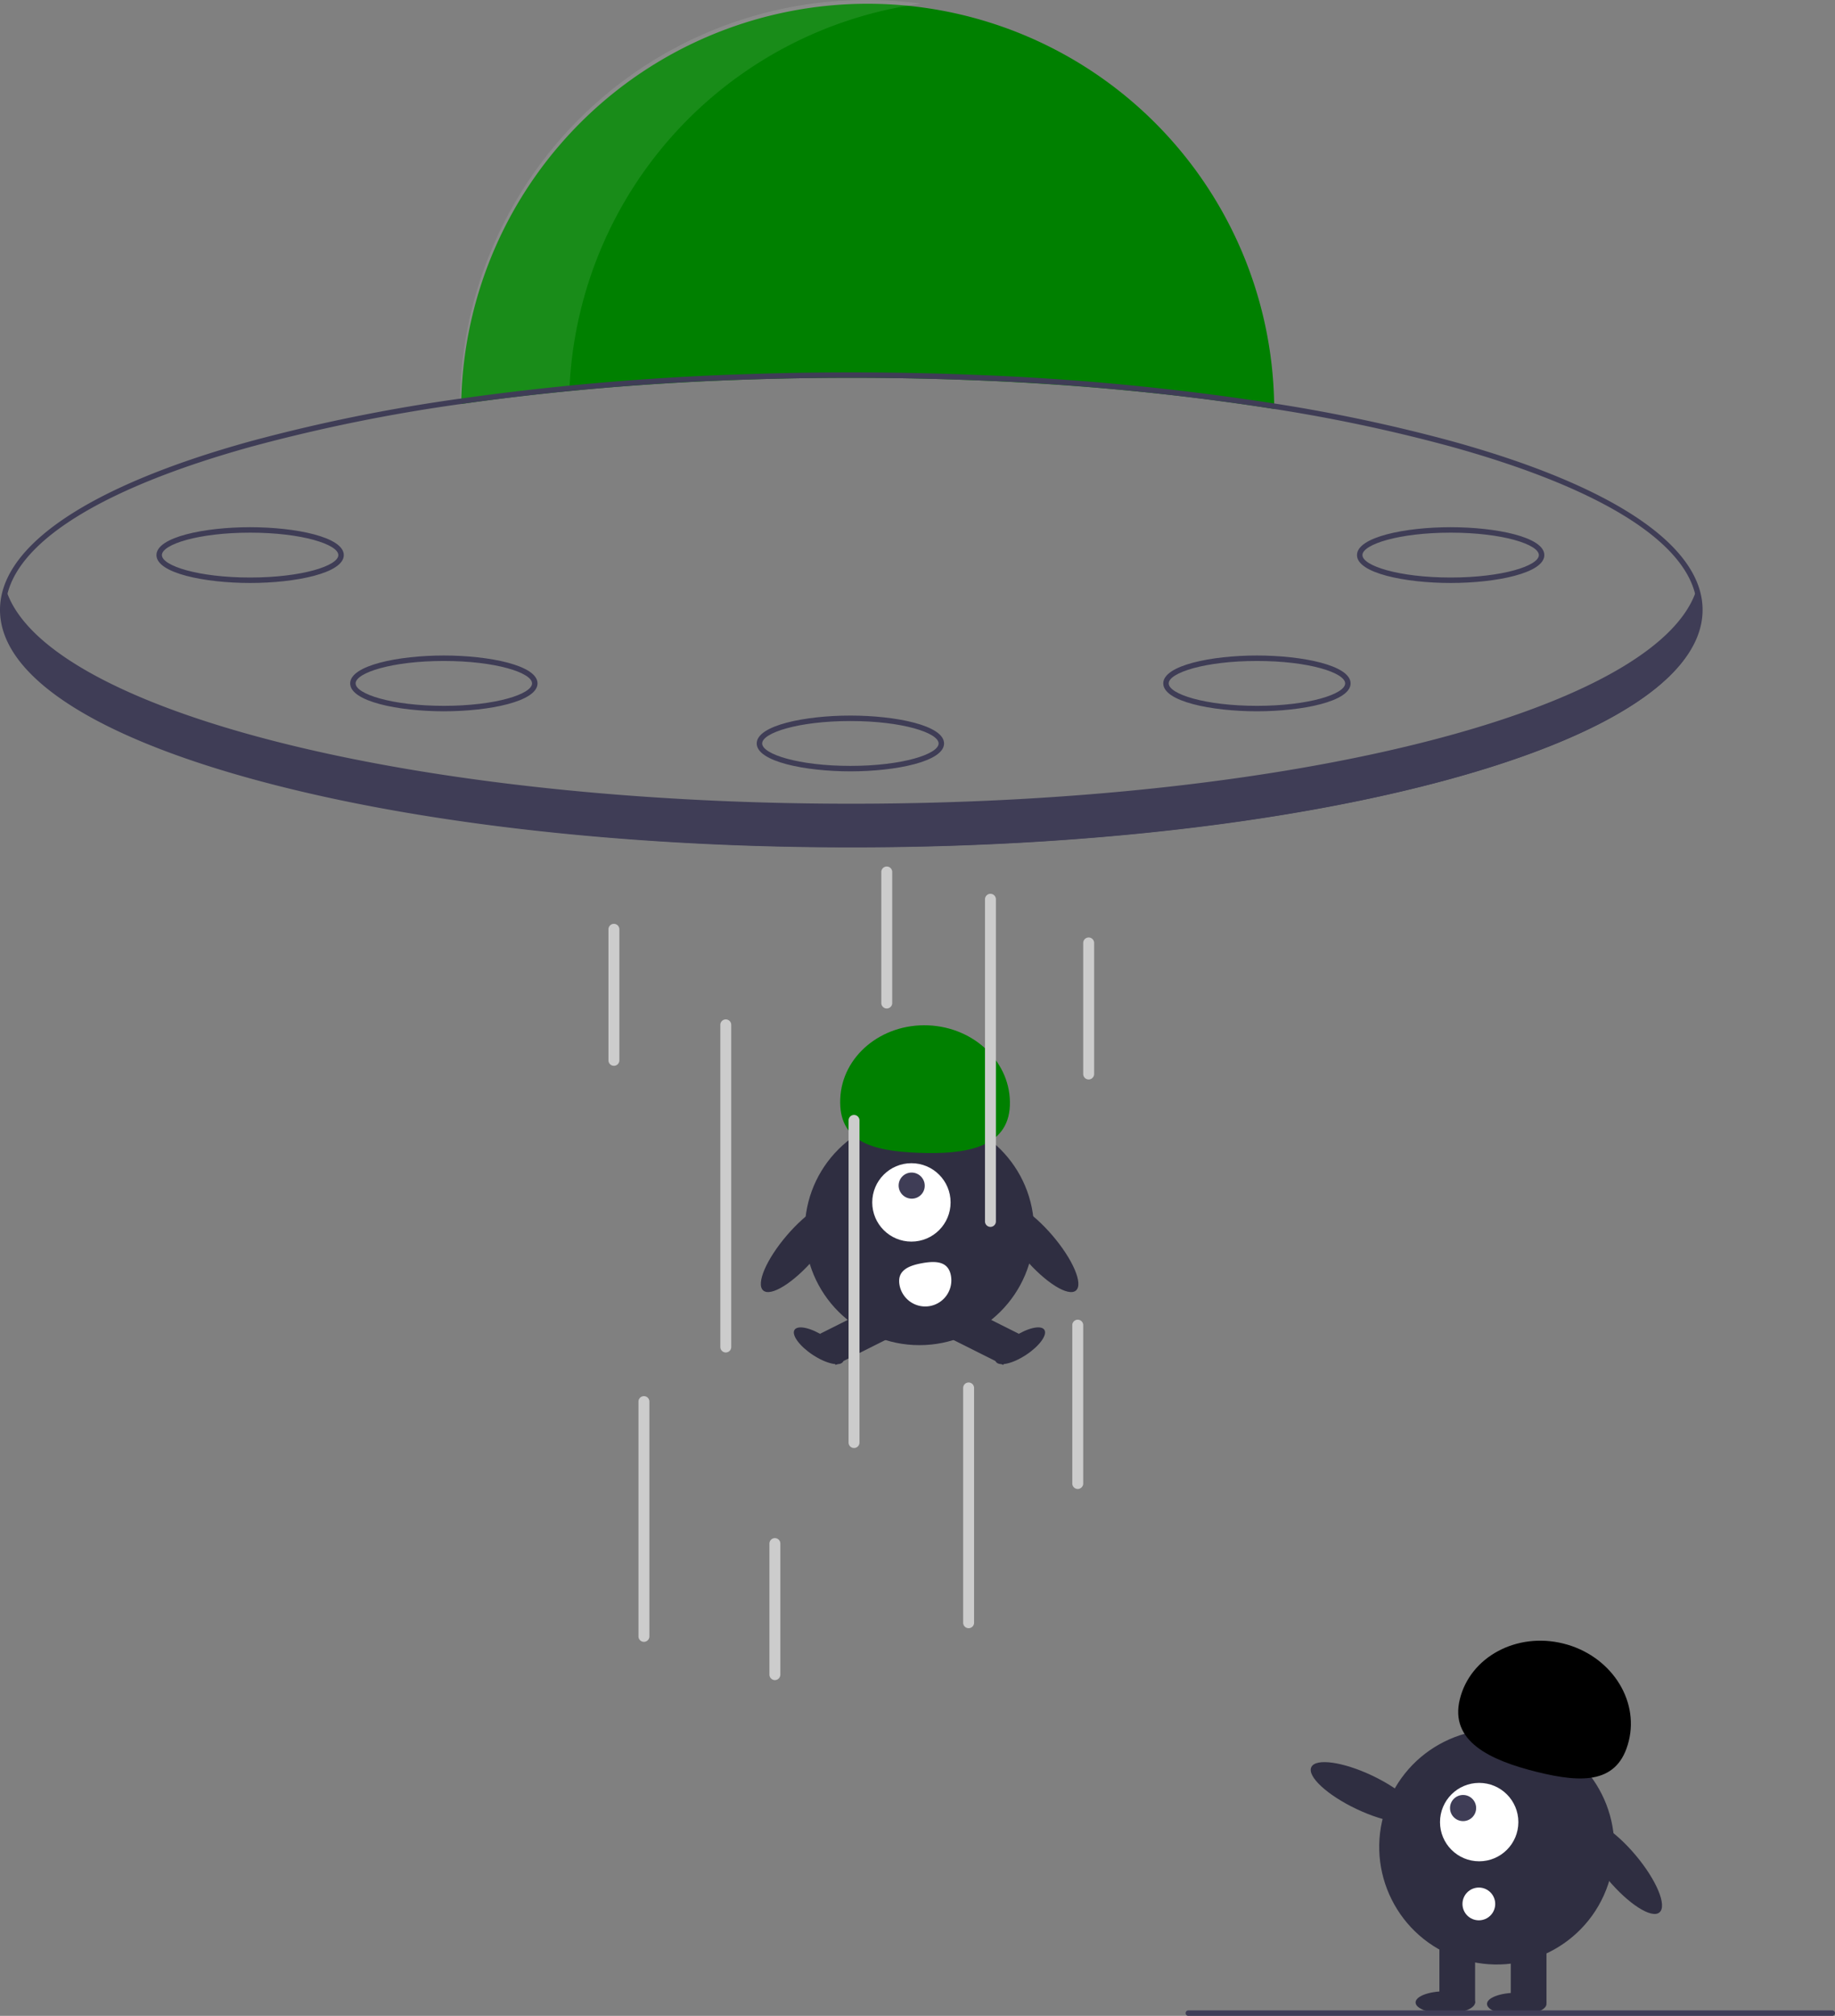<?xml version="1.0" encoding="UTF-8" standalone="no"?>
<svg
   id="e3553d74-0590-491b-b28e-952d4d1eac83"
   data-name="Layer 1"
   width="672.532"
   height="738.394"
   viewBox="0 0 672.532 738.394"
   version="1.1"
   sodipodi:docname="notfound.svg"
   inkscape:version="1.1 (c4e8f9e, 2021-05-24)"
   xmlns:inkscape="http://www.inkscape.org/namespaces/inkscape"
   xmlns:sodipodi="http://sodipodi.sourceforge.net/DTD/sodipodi-0.dtd"
   xmlns="http://www.w3.org/2000/svg"
   xmlns:svg="http://www.w3.org/2000/svg">
  <rect x="0" y="0" width="672.532" height="738.394" fill="#808080" stroke="none"/>
  <defs
     id="defs1344" />
  <sodipodi:namedview
     id="namedview1342"
     pagecolor="#ffffff"
     bordercolor="#666666"
     borderopacity="1.0"
     inkscape:pageshadow="2"
     inkscape:pageopacity="0.0"
     inkscape:pagecheckerboard="0"
     showgrid="false"
     inkscape:zoom="0.8464316"
     inkscape:cx="336.11694"
     inkscape:cy="369.19699"
     inkscape:window-width="1296"
     inkscape:window-height="847"
     inkscape:window-x="0"
     inkscape:window-y="25"
     inkscape:window-maximized="0"
     inkscape:current-layer="e3553d74-0590-491b-b28e-952d4d1eac83" />
  <path
     d="M730.734,230.607c-46.62-7.44-99.71-11.41-155-11.41-50.6,0-99.35,3.32-142.98,9.58.01-.67.02-1.34.05-2.01a148.999,148.999,0,0,1,297.91,1.82C730.724,229.267,730.734,229.937,730.734,230.607Z"
     transform="translate(-263.734 -80.803)"
     fill="#5a67d8"
     id="path1255"
     style="fill:#008000" />
  <g
     opacity="0.1"
     id="g1259">
    <path
       d="M601.285,82.144A149.047,149.047,0,0,0,432.353,225.373c-.03.67-.04,1.34-.05,2.01,12.962-1.86,26.385-3.454,40.165-4.784A149.022,149.022,0,0,1,601.285,82.144Z"
       transform="translate(-263.734 -80.803)"
       fill="#fff"
       id="path1257" />
  </g>
  <path
     d="M795.914,242.427a600.121,600.121,0,0,0-65.2-13.84,943.364,943.364,0,0,0-108.74-10.45c-15.17-.62-30.62-.94-46.24-.94-12.38,0-24.66.2-36.77.6a973.29,973.29,0,0,0-106.16,8.97,624.292,624.292,0,0,0-77.25,15.66c-59.21,16.37-91.82,38.31-91.82,61.77s32.61,45.4,91.82,61.77c41.64,11.52,92.98,19.37,148.92,22.97,23.09,1.5,46.96,2.26,71.26,2.26,24.38,0,48.33-.77,71.49-2.27,50.91-3.29,98.01-10.1,137.43-20,.21-.06.41-.11.62-.16,2.66-.66,5.28-1.35,7.87-2.04.93-.26,1.85-.51,2.77-.76a.978.978,0,0,1,.16-.05c.88-.24,1.75-.49,2.62-.73,1.74-.5,3.46-.99,5.15-1.5.08-.02.15-.04.22-.06,1.47-.44,2.91-.88,4.34-1.32,1.17-.37,2.33-.73,3.48-1.1q1.261-.405,2.49-.81c.6-.2,1.19-.39,1.77-.59.79-.26,1.58-.53,2.36-.8.33-.11.66-.22.98-.34.75-.25,1.48-.51,2.21-.77.79-.28,1.58-.57,2.36-.85.65-.23,1.3-.47,1.94-.71.54-.21,1.07-.41,1.61-.61,1.47-.55,2.91-1.12,4.33-1.68.71-.29,1.42-.57,2.12-.86.69-.28,1.39-.57,2.07-.86q1.679-.705,3.3-1.41c.52-.24,1.05-.47,1.56-.69.39-.18.77-.35,1.16-.53.28-.12.56-.25.83-.38,1.01-.46,2.01-.93,2.99-1.4q5.64-2.7,10.53-5.52c20.45-11.71,31.24-24.7,31.24-38.2C887.734,280.737,855.124,258.797,795.914,242.427Zm-.54,121.62c-41.69,11.53-93.17,19.38-149.26,22.95-22.81,1.45-46.39,2.2-70.38,2.2-23.91,0-47.41-.74-70.15-2.19-56.18-3.56-107.74-11.41-149.49-22.96-58.27-16.12-90.36-37.37-90.36-59.85a24.118,24.118,0,0,1,.74-5.89c5.1-20.28,36.47-39.26,89.62-53.96a623.806,623.806,0,0,1,76.66-15.57,976.027,976.027,0,0,1,106.8-9q17.881-.585,36.18-.58c15.41,0,30.65.31,45.63.91a941.367,941.367,0,0,1,109.37,10.5A598.858,598.858,0,0,1,795.374,244.347c53.14,14.7,84.5,33.67,89.61,53.94a23.822,23.822,0,0,1,.75,5.91C885.734,326.677,853.644,347.927,795.374,364.047Z"
     transform="translate(-263.734 -80.803)"
     fill="#3f3d56"
     id="path1261" />
  <path
     d="M887.164,305.107c0,13.36-11.01,26-30.67,37.29-3.27,1.88-6.79,3.72-10.53,5.52-.98.47-1.98.94-2.99,1.4-.27.13-.55.26-.83.38-.39.18-.77.35-1.16.53-.51.22-1.04.45-1.56.69q-1.62.705-3.3,1.41c-.68.29-1.38.58-2.07.86-.7.29-1.41.57-2.12.86-1.42.56-2.86,1.13-4.33,1.68-.54.2-1.07.4-1.61.61-.64.24-1.29.48-1.94.71-.78.28-1.57.57-2.36.85-.73.26-1.46.52-2.21.77-.32.12-.65.23-.98.34-.78.27-1.57.54-2.36.8-.58.2-1.17.39-1.77.59q-1.23.405-2.49.81c-1.15.37-2.31.73-3.48,1.1-1.43.44-2.87.88-4.34,1.32-.07.02-.14.04-.22.06-1.69.51-3.41,1-5.15,1.5-.87.24-1.74.49-2.62.73a.978.978,0,0,0-.16.05c-.92.25-1.84.5-2.77.76-2.58.68-5.21,1.37-7.87,2.04-.21.05-.41.1-.62.16-38.35,9.58-85.4,16.56-137.47,19.93-22.81,1.47-46.59,2.25-71.02,2.25-24.65,0-48.63-.79-71.62-2.29-137.24-8.95-239.38-43.03-239.38-83.71a25.072,25.072,0,0,1,1.12-7.3c.06.17.12.33.19.5,14.27,37.48,115.54,67.77,246.94,75.16,20.13,1.14,40.98,1.73,62.32,1.73,21.43,0,42.36-.6,62.57-1.74,131.29-7.42,232.46-37.72,246.68-75.17q.36-.9.63-1.8A25.305,25.305,0,0,1,887.164,305.107Z"
     transform="translate(-263.734 -80.803)"
     fill="#3f3d56"
     id="path1263" />
  <path
     d="M355.404,294.343c-16.643,0-34.331-3.581-34.331-10.217s17.688-10.217,34.331-10.217,34.331,3.581,34.331,10.217S372.046,294.343,355.404,294.343Zm0-18.434c-19.053,0-32.331,4.331-32.331,8.217s13.278,8.217,32.331,8.217,32.331-4.331,32.331-8.217S374.457,275.909,355.404,275.909Z"
     transform="translate(-263.734 -80.803)"
     fill="#3f3d56"
     id="path1265" />
  <path
     d="M426.403,341.343c-16.643,0-34.331-3.581-34.331-10.217s17.688-10.217,34.331-10.217c16.643,0,34.331,3.581,34.331,10.217S443.046,341.343,426.403,341.343Zm0-18.434c-19.053,0-32.331,4.331-32.331,8.217s13.278,8.217,32.331,8.217,32.331-4.331,32.331-8.217S445.456,322.909,426.403,322.909Z"
     transform="translate(-263.734 -80.803)"
     fill="#3f3d56"
     id="path1267" />
  <path
     d="M795.403,294.343c-16.643,0-34.331-3.581-34.331-10.217s17.688-10.217,34.331-10.217c16.643,0,34.331,3.581,34.331,10.217S812.046,294.343,795.403,294.343Zm0-18.434c-19.053,0-32.331,4.331-32.331,8.217s13.278,8.217,32.331,8.217,32.331-4.331,32.331-8.217S814.456,275.909,795.403,275.909Z"
     transform="translate(-263.734 -80.803)"
     fill="#3f3d56"
     id="path1269" />
  <path
     d="M724.403,341.343c-16.643,0-34.331-3.581-34.331-10.217s17.688-10.217,34.331-10.217c16.643,0,34.331,3.581,34.331,10.217S741.046,341.343,724.403,341.343Zm0-18.434c-19.053,0-32.331,4.331-32.331,8.217s13.278,8.217,32.331,8.217,32.331-4.331,32.331-8.217S743.456,322.909,724.403,322.909Z"
     transform="translate(-263.734 -80.803)"
     fill="#3f3d56"
     id="path1271" />
  <path
     d="M575.403,363.343c-16.643,0-34.331-3.581-34.331-10.217s17.688-10.217,34.331-10.217c16.643,0,34.331,3.581,34.331,10.217S592.046,363.343,575.403,363.343Zm0-18.434c-19.053,0-32.331,4.331-32.331,8.217s13.278,8.217,32.331,8.217,32.331-4.331,32.331-8.217S594.456,344.909,575.403,344.909Z"
     transform="translate(-263.734 -80.803)"
     fill="#3f3d56"
     id="path1273" />
  <circle
     cx="336.978"
     cy="450.704"
     r="42.012"
     fill="#2f2e41"
     id="circle1275" />
  <rect
     x="565.937"
     y="563.554"
     width="22.868"
     height="12.763"
     transform="translate(-457.82 238.058) rotate(-26.601)"
     fill="#2f2e41"
     id="rect1277" />
  <ellipse
     cx="563.82"
     cy="573.748"
     rx="3.989"
     ry="10.636"
     transform="translate(-489.275 647.829) rotate(-56.601)"
     fill="#2f2e41"
     id="ellipse1279" />
  <rect
     x="617.672"
     y="558.502"
     width="12.763"
     height="22.868"
     transform="translate(-428.722 791.926) rotate(-63.399)"
     fill="#2f2e41"
     id="rect1281" />
  <ellipse
     cx="637.604"
     cy="573.748"
     rx="10.636"
     ry="3.989"
     transform="translate(-474.267 364.923) rotate(-33.399)"
     fill="#2f2e41"
     id="ellipse1283" />
  <circle
     cx="334.037"
     cy="440.428"
     r="14.359"
     fill="#fff"
     id="circle1285" />
  <ellipse
     cx="597.87"
     cy="515.084"
     rx="4.766"
     ry="4.8"
     transform="translate(-452.842 492.819) rotate(-45)"
     fill="#3f3d56"
     id="ellipse1287" />
  <path
     d="M633.854,485.802c.632-15.554-12.773-28.728-29.941-29.425s-31.597,11.346-32.229,26.9,11.302,19.087,28.47,19.785S633.222,501.356,633.854,485.802Z"
     transform="translate(-263.734 -80.803)"
     fill="#5a67d8"
     id="path1289"
     style="fill:#008000" />
  <ellipse
     cx="644.388"
     cy="537.568"
     rx="6.594"
     ry="21.006"
     transform="translate(-458.438 468.618) rotate(-40.645)"
     fill="#2f2e41"
     id="ellipse1291" />
  <ellipse
     cx="557.154"
     cy="537.568"
     rx="21.006"
     ry="6.594"
     transform="translate(-477.379 529.353) rotate(-49.355)"
     fill="#2f2e41"
     id="ellipse1293" />
  <path
     d="M612.251,548.064a9.572,9.572,0,0,1-18.835,3.429l-.003-.018c-.942-5.202,3.08-7.043,8.283-7.985S611.309,542.862,612.251,548.064Z"
     transform="translate(-263.734 -80.803)"
     fill="#fff"
     id="path1295" />
  <path
     d="M529.734,576.197a2,2,0,0,1-2-2v-118a2,2,0,0,1,4,0v118A2,2,0,0,1,529.734,576.197Z"
     transform="translate(-263.734 -80.803)"
     fill="#ccc"
     id="path1297" />
  <path
     d="M499.734,682.197a2,2,0,0,1-2-2v-86a2,2,0,1,1,4,0v86A2,2,0,0,1,499.734,682.197Z"
     transform="translate(-263.734 -80.803)"
     fill="#ccc"
     id="path1299" />
  <path
     d="M576.734,611.197a2,2,0,0,1-2-2v-118a2,2,0,1,1,4,0v118A2,2,0,0,1,576.734,611.197Z"
     transform="translate(-263.734 -80.803)"
     fill="#ccc"
     id="path1301" />
  <path
     d="M547.734,696.197a2,2,0,0,1-2-2v-48a2,2,0,1,1,4,0v48A2,2,0,0,1,547.734,696.197Z"
     transform="translate(-263.734 -80.803)"
     fill="#ccc"
     id="path1303" />
  <path
     d="M588.734,450.197a2,2,0,0,1-2-2v-48a2,2,0,0,1,4,0v48A2,2,0,0,1,588.734,450.197Z"
     transform="translate(-263.734 -80.803)"
     fill="#ccc"
     id="path1305" />
  <path
     d="M488.734,471.197a2,2,0,0,1-2-2v-48a2,2,0,0,1,4,0v48A2,2,0,0,1,488.734,471.197Z"
     transform="translate(-263.734 -80.803)"
     fill="#ccc"
     id="path1307" />
  <path
     d="M662.734,476.197a2,2,0,0,1-2-2v-48a2,2,0,1,1,4,0v48A2,2,0,0,1,662.734,476.197Z"
     transform="translate(-263.734 -80.803)"
     fill="#ccc"
     id="path1309" />
  <path
     d="M658.734,626.197a2,2,0,0,1-2-2v-58a2,2,0,1,1,4,0v58A2,2,0,0,1,658.734,626.197Z"
     transform="translate(-263.734 -80.803)"
     fill="#ccc"
     id="path1311" />
  <path
     d="M618.734,677.197a2,2,0,0,1-2-2v-86a2,2,0,1,1,4,0v86A2,2,0,0,1,618.734,677.197Z"
     transform="translate(-263.734 -80.803)"
     fill="#ccc"
     id="path1313" />
  <path
     d="M626.734,530.197a2,2,0,0,1-2-2v-118a2,2,0,1,1,4,0v118A2,2,0,0,1,626.734,530.197Z"
     transform="translate(-263.734 -80.803)"
     fill="#ccc"
     id="path1315" />
  <ellipse
     cx="858.104"
     cy="764.783"
     rx="6.76"
     ry="21.534"
     transform="translate(-554.532 648.465) rotate(-39.938)"
     fill="#2f2e41"
     id="ellipse1317" />
  <circle
     cx="812.297"
     cy="757.305"
     r="43.067"
     transform="translate(-426.752 1207.633) rotate(-71.565)"
     fill="#2f2e41"
     id="circle1319" />
  <rect
     x="553.707"
     y="710.302"
     width="13.084"
     height="23.442"
     fill="#2f2e41"
     id="rect1321" />
  <rect
     x="527.54"
     y="710.302"
     width="13.084"
     height="23.442"
     fill="#2f2e41"
     id="rect1323" />
  <ellipse
     cx="555.888"
     cy="734.016"
     rx="10.903"
     ry="4.089"
     fill="#2f2e41"
     id="ellipse1325" />
  <ellipse
     cx="529.72"
     cy="733.471"
     rx="10.903"
     ry="4.089"
     fill="#2f2e41"
     id="ellipse1327" />
  <path
     d="M798.774,703.169c3.846-15.487,20.821-24.601,37.915-20.356s27.834,20.24,23.989,35.727-16.604,15.537-33.698,11.292S794.928,718.656,798.774,703.169Z"
     transform="translate(-263.734 -80.803)"
     fill="#ccc"
     id="path1329"
     style="fill:#000000" />
  <ellipse
     cx="763.788"
     cy="737.322"
     rx="6.76"
     ry="21.534"
     transform="translate(-493.442 1030.659) rotate(-64.626)"
     fill="#2f2e41"
     id="ellipse1331" />
  <circle
     cx="542.124"
     cy="667.415"
     r="14.359"
     fill="#fff"
     id="circle1333" />
  <circle
     cx="536.222"
     cy="662.268"
     r="4.786"
     fill="#3f3d56"
     id="circle1335" />
  <circle
     cx="542"
     cy="697.394"
     r="6"
     fill="#fff"
     id="circle1337" />
  <path
     d="M935.266,819.197h-236a1,1,0,0,1,0-2h236a1,1,0,0,1,0,2Z"
     transform="translate(-263.734 -80.803)"
     fill="#3f3d56"
     id="path1339" />
</svg>
